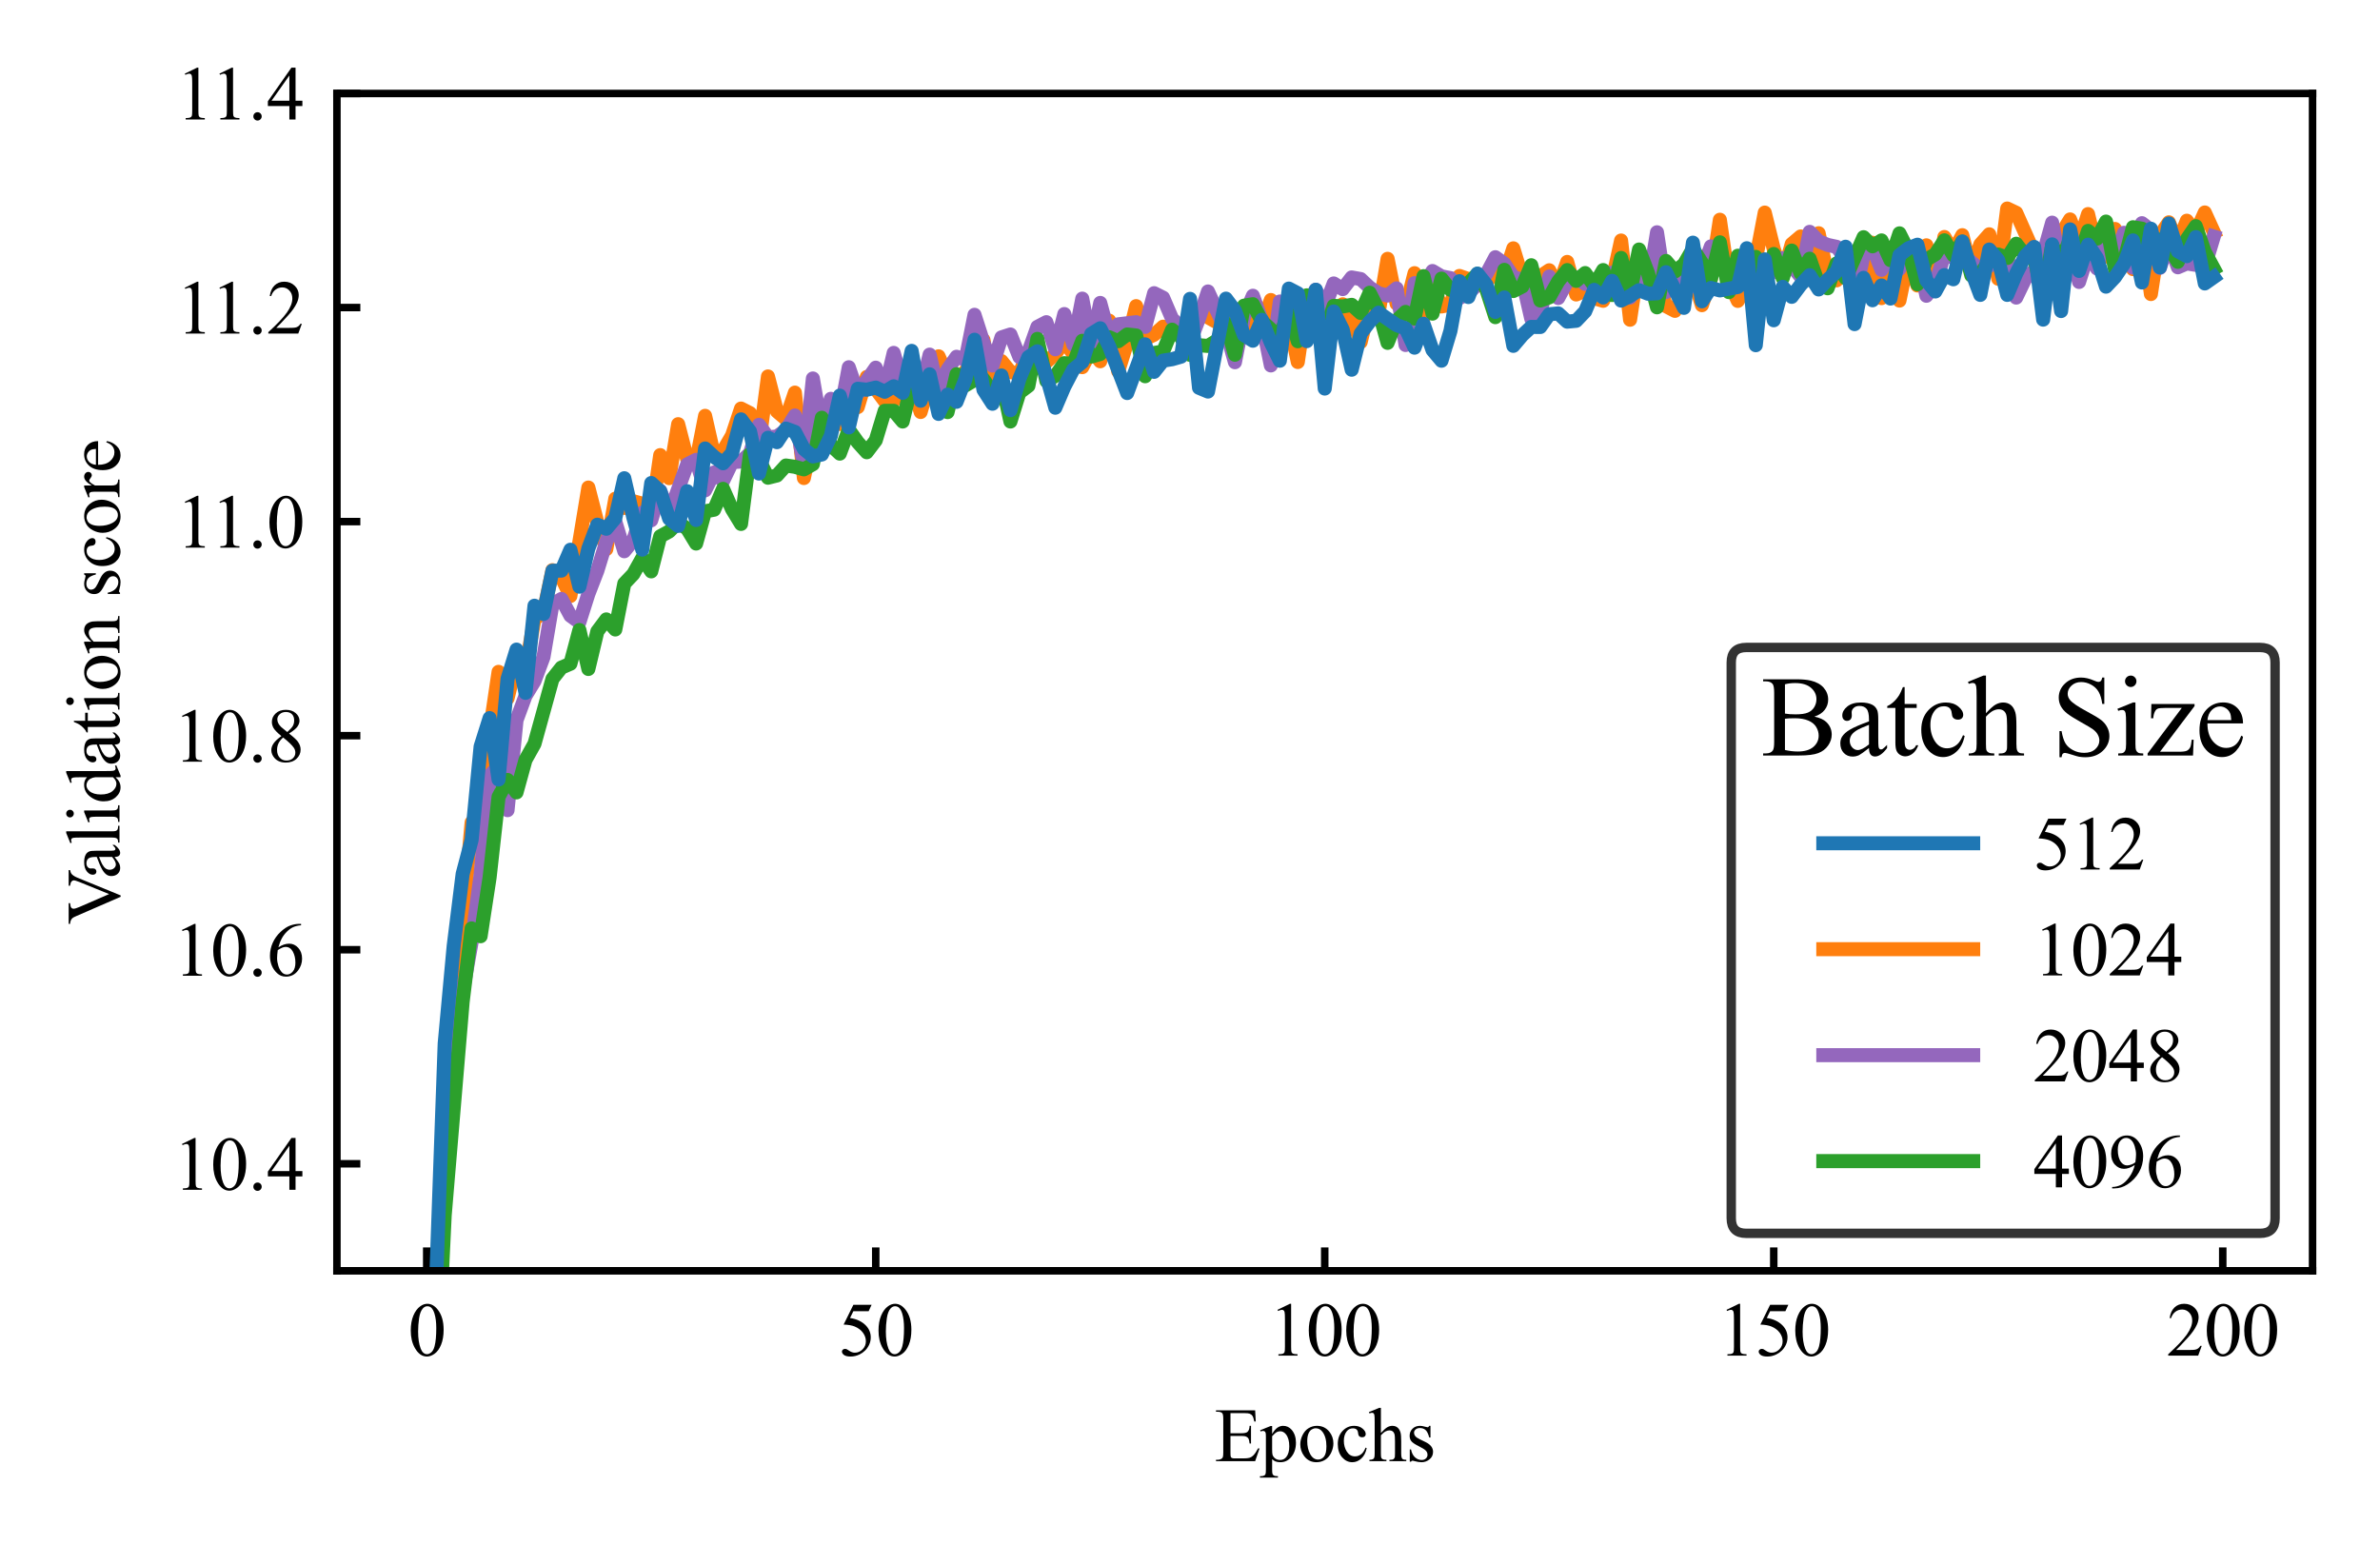 <?xml version="1.0" encoding="utf-8" standalone="no"?>
<!DOCTYPE svg PUBLIC "-//W3C//DTD SVG 1.1//EN"
  "http://www.w3.org/Graphics/SVG/1.1/DTD/svg11.dtd">
<svg height="164.897pt" version="1.1" viewBox="0 0 254.06 164.897" width="254.06pt" xmlns="http://www.w3.org/2000/svg" xmlns:xlink="http://www.w3.org/1999/xlink">
 <defs>
  <style type="text/css">*{stroke-linecap:butt;stroke-linejoin:round;}</style>
 </defs>
 <g id="figure_1">
  <g id="patch_1">
   <path d="M 0 164.897 
L 254.06 164.897 
L 254.06 0 
L 0 0 
z
" style="fill:#ffffff;"/>
  </g>
  <g id="axes_1">
   <g id="patch_2">
    <path d="M 35.966 135.665 
L 246.86 135.665 
L 246.86 9.977 
L 35.966 9.977 
z
" style="fill:#ffffff;"/>
   </g>
   <g id="matplotlib.axis_1">
    <g id="xtick_1">
     <g id="line2d_1">
      <defs>
       <path d="M 0 0 
L 0 -2.5 
" id="m480928a769" style="stroke:#000000;stroke-width:0.8;"/>
      </defs>
      <g>
       <use style="stroke:#000000;stroke-width:0.8;" x="45.552" xlink:href="#m480928a769" y="135.665"/>
      </g>
     </g>
     <g id="text_1">
      <!-- 0 -->
      <g transform="translate(43.552 144.72)scale(0.08 -0.08)">
       <defs>
        <path d="M 231 2094 
Q 231 2819 450 3342 
Q 669 3866 1031 4122 
Q 1313 4325 1613 4325 
Q 2100 4325 2488 3828 
Q 2972 3213 2972 2159 
Q 2972 1422 2759 906 
Q 2547 391 2217 158 
Q 1888 -75 1581 -75 
Q 975 -75 572 641 
Q 231 1244 231 2094 
z
M 844 2016 
Q 844 1141 1059 588 
Q 1238 122 1591 122 
Q 1759 122 1940 273 
Q 2122 425 2216 781 
Q 2359 1319 2359 2297 
Q 2359 3022 2209 3506 
Q 2097 3866 1919 4016 
Q 1791 4119 1609 4119 
Q 1397 4119 1231 3928 
Q 1006 3669 925 3112 
Q 844 2556 844 2016 
z
" id="TimesNewRomanPSMT-30" transform="scale(0.016)"/>
       </defs>
       <use xlink:href="#TimesNewRomanPSMT-30"/>
      </g>
     </g>
    </g>
    <g id="xtick_2">
     <g id="line2d_2">
      <g>
       <use style="stroke:#000000;stroke-width:0.8;" x="93.483" xlink:href="#m480928a769" y="135.665"/>
      </g>
     </g>
     <g id="text_2">
      <!-- 50 -->
      <g transform="translate(89.483 144.72)scale(0.08 -0.08)">
       <defs>
        <path d="M 2778 4238 
L 2534 3706 
L 1259 3706 
L 981 3138 
Q 1809 3016 2294 2522 
Q 2709 2097 2709 1522 
Q 2709 1188 2573 903 
Q 2438 619 2231 419 
Q 2025 219 1772 97 
Q 1413 -75 1034 -75 
Q 653 -75 479 54 
Q 306 184 306 341 
Q 306 428 378 495 
Q 450 563 559 563 
Q 641 563 702 538 
Q 763 513 909 409 
Q 1144 247 1384 247 
Q 1750 247 2026 523 
Q 2303 800 2303 1197 
Q 2303 1581 2056 1914 
Q 1809 2247 1375 2428 
Q 1034 2569 447 2591 
L 1259 4238 
L 2778 4238 
z
" id="TimesNewRomanPSMT-35" transform="scale(0.016)"/>
       </defs>
       <use xlink:href="#TimesNewRomanPSMT-35"/>
       <use x="50" xlink:href="#TimesNewRomanPSMT-30"/>
      </g>
     </g>
    </g>
    <g id="xtick_3">
     <g id="line2d_3">
      <g>
       <use style="stroke:#000000;stroke-width:0.8;" x="141.413" xlink:href="#m480928a769" y="135.665"/>
      </g>
     </g>
     <g id="text_3">
      <!-- 100 -->
      <g transform="translate(135.413 144.72)scale(0.08 -0.08)">
       <defs>
        <path d="M 750 3822 
L 1781 4325 
L 1884 4325 
L 1884 747 
Q 1884 391 1914 303 
Q 1944 216 2037 169 
Q 2131 122 2419 116 
L 2419 0 
L 825 0 
L 825 116 
Q 1125 122 1212 167 
Q 1300 213 1334 289 
Q 1369 366 1369 747 
L 1369 3034 
Q 1369 3497 1338 3628 
Q 1316 3728 1258 3775 
Q 1200 3822 1119 3822 
Q 1003 3822 797 3725 
L 750 3822 
z
" id="TimesNewRomanPSMT-31" transform="scale(0.016)"/>
       </defs>
       <use xlink:href="#TimesNewRomanPSMT-31"/>
       <use x="50" xlink:href="#TimesNewRomanPSMT-30"/>
       <use x="100" xlink:href="#TimesNewRomanPSMT-30"/>
      </g>
     </g>
    </g>
    <g id="xtick_4">
     <g id="line2d_4">
      <g>
       <use style="stroke:#000000;stroke-width:0.8;" x="189.344" xlink:href="#m480928a769" y="135.665"/>
      </g>
     </g>
     <g id="text_4">
      <!-- 150 -->
      <g transform="translate(183.344 144.72)scale(0.08 -0.08)">
       <use xlink:href="#TimesNewRomanPSMT-31"/>
       <use x="50" xlink:href="#TimesNewRomanPSMT-35"/>
       <use x="100" xlink:href="#TimesNewRomanPSMT-30"/>
      </g>
     </g>
    </g>
    <g id="xtick_5">
     <g id="line2d_5">
      <g>
       <use style="stroke:#000000;stroke-width:0.8;" x="237.274" xlink:href="#m480928a769" y="135.665"/>
      </g>
     </g>
     <g id="text_5">
      <!-- 200 -->
      <g transform="translate(231.274 144.72)scale(0.08 -0.08)">
       <defs>
        <path d="M 2934 816 
L 2638 0 
L 138 0 
L 138 116 
Q 1241 1122 1691 1759 
Q 2141 2397 2141 2925 
Q 2141 3328 1894 3587 
Q 1647 3847 1303 3847 
Q 991 3847 742 3664 
Q 494 3481 375 3128 
L 259 3128 
Q 338 3706 661 4015 
Q 984 4325 1469 4325 
Q 1984 4325 2329 3994 
Q 2675 3663 2675 3213 
Q 2675 2891 2525 2569 
Q 2294 2063 1775 1497 
Q 997 647 803 472 
L 1909 472 
Q 2247 472 2383 497 
Q 2519 522 2628 598 
Q 2738 675 2819 816 
L 2934 816 
z
" id="TimesNewRomanPSMT-32" transform="scale(0.016)"/>
       </defs>
       <use xlink:href="#TimesNewRomanPSMT-32"/>
       <use x="50" xlink:href="#TimesNewRomanPSMT-30"/>
       <use x="100" xlink:href="#TimesNewRomanPSMT-30"/>
      </g>
     </g>
    </g>
    <g id="xtick_6"/>
    <g id="xtick_7"/>
    <g id="xtick_8"/>
    <g id="xtick_9"/>
    <g id="xtick_10"/>
    <g id="xtick_11"/>
    <g id="xtick_12"/>
    <g id="xtick_13"/>
    <g id="xtick_14"/>
    <g id="xtick_15"/>
    <g id="xtick_16"/>
    <g id="xtick_17"/>
    <g id="xtick_18"/>
    <g id="xtick_19"/>
    <g id="xtick_20"/>
    <g id="xtick_21"/>
    <g id="xtick_22"/>
    <g id="text_6">
     <!-- Epochs -->
     <g transform="translate(129.638 155.986)scale(0.08 -0.08)">
      <defs>
       <path d="M 1338 4006 
L 1338 2331 
L 2269 2331 
Q 2631 2331 2753 2441 
Q 2916 2584 2934 2947 
L 3050 2947 
L 3050 1472 
L 2934 1472 
Q 2891 1781 2847 1869 
Q 2791 1978 2662 2040 
Q 2534 2103 2269 2103 
L 1338 2103 
L 1338 706 
Q 1338 425 1363 364 
Q 1388 303 1450 267 
Q 1513 231 1688 231 
L 2406 231 
Q 2766 231 2928 281 
Q 3091 331 3241 478 
Q 3434 672 3638 1063 
L 3763 1063 
L 3397 0 
L 131 0 
L 131 116 
L 281 116 
Q 431 116 566 188 
Q 666 238 702 338 
Q 738 438 738 747 
L 738 3500 
Q 738 3903 656 3997 
Q 544 4122 281 4122 
L 131 4122 
L 131 4238 
L 3397 4238 
L 3444 3309 
L 3322 3309 
Q 3256 3644 3176 3769 
Q 3097 3894 2941 3959 
Q 2816 4006 2500 4006 
L 1338 4006 
z
" id="TimesNewRomanPSMT-45" transform="scale(0.016)"/>
       <path d="M -6 2578 
L 875 2934 
L 994 2934 
L 994 2266 
Q 1216 2644 1439 2795 
Q 1663 2947 1909 2947 
Q 2341 2947 2628 2609 
Q 2981 2197 2981 1534 
Q 2981 794 2556 309 
Q 2206 -88 1675 -88 
Q 1444 -88 1275 -22 
Q 1150 25 994 166 
L 994 -706 
Q 994 -1000 1030 -1079 
Q 1066 -1159 1155 -1206 
Q 1244 -1253 1478 -1253 
L 1478 -1369 
L -22 -1369 
L -22 -1253 
L 56 -1253 
Q 228 -1256 350 -1188 
Q 409 -1153 442 -1076 
Q 475 -1000 475 -688 
L 475 2019 
Q 475 2297 450 2372 
Q 425 2447 370 2484 
Q 316 2522 222 2522 
Q 147 2522 31 2478 
L -6 2578 
z
M 994 2081 
L 994 1013 
Q 994 666 1022 556 
Q 1066 375 1236 237 
Q 1406 100 1666 100 
Q 1978 100 2172 344 
Q 2425 663 2425 1241 
Q 2425 1897 2138 2250 
Q 1938 2494 1663 2494 
Q 1513 2494 1366 2419 
Q 1253 2363 994 2081 
z
" id="TimesNewRomanPSMT-70" transform="scale(0.016)"/>
       <path d="M 1600 2947 
Q 2250 2947 2644 2453 
Q 2978 2031 2978 1484 
Q 2978 1100 2793 706 
Q 2609 313 2286 112 
Q 1963 -88 1566 -88 
Q 919 -88 538 428 
Q 216 863 216 1403 
Q 216 1797 411 2186 
Q 606 2575 925 2761 
Q 1244 2947 1600 2947 
z
M 1503 2744 
Q 1338 2744 1170 2645 
Q 1003 2547 900 2300 
Q 797 2053 797 1666 
Q 797 1041 1045 587 
Q 1294 134 1700 134 
Q 2003 134 2200 384 
Q 2397 634 2397 1244 
Q 2397 2006 2069 2444 
Q 1847 2744 1503 2744 
z
" id="TimesNewRomanPSMT-6f" transform="scale(0.016)"/>
       <path d="M 2631 1088 
Q 2516 522 2178 217 
Q 1841 -88 1431 -88 
Q 944 -88 581 321 
Q 219 731 219 1428 
Q 219 2103 620 2525 
Q 1022 2947 1584 2947 
Q 2006 2947 2278 2723 
Q 2550 2500 2550 2259 
Q 2550 2141 2473 2067 
Q 2397 1994 2259 1994 
Q 2075 1994 1981 2113 
Q 1928 2178 1911 2362 
Q 1894 2547 1784 2644 
Q 1675 2738 1481 2738 
Q 1169 2738 978 2506 
Q 725 2200 725 1697 
Q 725 1184 976 792 
Q 1228 400 1656 400 
Q 1963 400 2206 609 
Q 2378 753 2541 1131 
L 2631 1088 
z
" id="TimesNewRomanPSMT-63" transform="scale(0.016)"/>
       <path d="M 1041 4444 
L 1041 2350 
Q 1388 2731 1591 2839 
Q 1794 2947 1997 2947 
Q 2241 2947 2416 2812 
Q 2591 2678 2675 2391 
Q 2734 2191 2734 1659 
L 2734 647 
Q 2734 375 2778 275 
Q 2809 200 2884 156 
Q 2959 113 3159 113 
L 3159 0 
L 1753 0 
L 1753 113 
L 1819 113 
Q 2019 113 2097 173 
Q 2175 234 2206 353 
Q 2216 403 2216 647 
L 2216 1659 
Q 2216 2128 2167 2275 
Q 2119 2422 2012 2495 
Q 1906 2569 1756 2569 
Q 1603 2569 1437 2487 
Q 1272 2406 1041 2159 
L 1041 647 
Q 1041 353 1073 281 
Q 1106 209 1195 161 
Q 1284 113 1503 113 
L 1503 0 
L 84 0 
L 84 113 
Q 275 113 384 172 
Q 447 203 484 290 
Q 522 378 522 647 
L 522 3238 
Q 522 3728 498 3840 
Q 475 3953 426 3993 
Q 378 4034 297 4034 
Q 231 4034 84 3984 
L 41 4094 
L 897 4444 
L 1041 4444 
z
" id="TimesNewRomanPSMT-68" transform="scale(0.016)"/>
       <path d="M 2050 2947 
L 2050 1972 
L 1947 1972 
Q 1828 2431 1642 2597 
Q 1456 2763 1169 2763 
Q 950 2763 815 2647 
Q 681 2531 681 2391 
Q 681 2216 781 2091 
Q 878 1963 1175 1819 
L 1631 1597 
Q 2266 1288 2266 781 
Q 2266 391 1970 151 
Q 1675 -88 1309 -88 
Q 1047 -88 709 6 
Q 606 38 541 38 
Q 469 38 428 -44 
L 325 -44 
L 325 978 
L 428 978 
Q 516 541 762 319 
Q 1009 97 1316 97 
Q 1531 97 1667 223 
Q 1803 350 1803 528 
Q 1803 744 1651 891 
Q 1500 1038 1047 1263 
Q 594 1488 453 1669 
Q 313 1847 313 2119 
Q 313 2472 555 2709 
Q 797 2947 1181 2947 
Q 1350 2947 1591 2875 
Q 1750 2828 1803 2828 
Q 1853 2828 1881 2850 
Q 1909 2872 1947 2947 
L 2050 2947 
z
" id="TimesNewRomanPSMT-73" transform="scale(0.016)"/>
      </defs>
      <use xlink:href="#TimesNewRomanPSMT-45"/>
      <use x="61.084" xlink:href="#TimesNewRomanPSMT-70"/>
      <use x="111.084" xlink:href="#TimesNewRomanPSMT-6f"/>
      <use x="161.084" xlink:href="#TimesNewRomanPSMT-63"/>
      <use x="205.469" xlink:href="#TimesNewRomanPSMT-68"/>
      <use x="255.469" xlink:href="#TimesNewRomanPSMT-73"/>
     </g>
    </g>
   </g>
   <g id="matplotlib.axis_2">
    <g id="ytick_1">
     <g id="line2d_6">
      <defs>
       <path d="M 0 0 
L 2.5 0 
" id="m7c7c789112" style="stroke:#000000;stroke-width:0.8;"/>
      </defs>
      <g>
       <use style="stroke:#000000;stroke-width:0.8;" x="35.966" xlink:href="#m7c7c789112" y="124.239"/>
      </g>
     </g>
     <g id="text_7">
      <!-- 10.4 -->
      <g transform="translate(18.466 127.016)scale(0.08 -0.08)">
       <defs>
        <path d="M 800 606 
Q 947 606 1047 504 
Q 1147 403 1147 259 
Q 1147 116 1045 14 
Q 944 -88 800 -88 
Q 656 -88 554 14 
Q 453 116 453 259 
Q 453 406 554 506 
Q 656 606 800 606 
z
" id="TimesNewRomanPSMT-2e" transform="scale(0.016)"/>
        <path d="M 2978 1563 
L 2978 1119 
L 2409 1119 
L 2409 0 
L 1894 0 
L 1894 1119 
L 100 1119 
L 100 1519 
L 2066 4325 
L 2409 4325 
L 2409 1563 
L 2978 1563 
z
M 1894 1563 
L 1894 3666 
L 406 1563 
L 1894 1563 
z
" id="TimesNewRomanPSMT-34" transform="scale(0.016)"/>
       </defs>
       <use xlink:href="#TimesNewRomanPSMT-31"/>
       <use x="50" xlink:href="#TimesNewRomanPSMT-30"/>
       <use x="100" xlink:href="#TimesNewRomanPSMT-2e"/>
       <use x="125" xlink:href="#TimesNewRomanPSMT-34"/>
      </g>
     </g>
    </g>
    <g id="ytick_2">
     <g id="line2d_7">
      <g>
       <use style="stroke:#000000;stroke-width:0.8;" x="35.966" xlink:href="#m7c7c789112" y="101.386"/>
      </g>
     </g>
     <g id="text_8">
      <!-- 10.6 -->
      <g transform="translate(18.466 104.164)scale(0.08 -0.08)">
       <defs>
        <path d="M 2869 4325 
L 2869 4209 
Q 2456 4169 2195 4045 
Q 1934 3922 1679 3669 
Q 1425 3416 1258 3105 
Q 1091 2794 978 2366 
Q 1428 2675 1881 2675 
Q 2316 2675 2634 2325 
Q 2953 1975 2953 1425 
Q 2953 894 2631 456 
Q 2244 -75 1606 -75 
Q 1172 -75 869 213 
Q 275 772 275 1663 
Q 275 2231 503 2743 
Q 731 3256 1154 3653 
Q 1578 4050 1965 4187 
Q 2353 4325 2688 4325 
L 2869 4325 
z
M 925 2138 
Q 869 1716 869 1456 
Q 869 1156 980 804 
Q 1091 453 1309 247 
Q 1469 100 1697 100 
Q 1969 100 2183 356 
Q 2397 613 2397 1088 
Q 2397 1622 2184 2012 
Q 1972 2403 1581 2403 
Q 1463 2403 1327 2353 
Q 1191 2303 925 2138 
z
" id="TimesNewRomanPSMT-36" transform="scale(0.016)"/>
       </defs>
       <use xlink:href="#TimesNewRomanPSMT-31"/>
       <use x="50" xlink:href="#TimesNewRomanPSMT-30"/>
       <use x="100" xlink:href="#TimesNewRomanPSMT-2e"/>
       <use x="125" xlink:href="#TimesNewRomanPSMT-36"/>
      </g>
     </g>
    </g>
    <g id="ytick_3">
     <g id="line2d_8">
      <g>
       <use style="stroke:#000000;stroke-width:0.8;" x="35.966" xlink:href="#m7c7c789112" y="78.534"/>
      </g>
     </g>
     <g id="text_9">
      <!-- 10.8 -->
      <g transform="translate(18.466 81.312)scale(0.08 -0.08)">
       <defs>
        <path d="M 1228 2134 
Q 725 2547 579 2797 
Q 434 3047 434 3316 
Q 434 3728 753 4026 
Q 1072 4325 1600 4325 
Q 2113 4325 2425 4047 
Q 2738 3769 2738 3413 
Q 2738 3175 2569 2928 
Q 2400 2681 1866 2347 
Q 2416 1922 2594 1678 
Q 2831 1359 2831 1006 
Q 2831 559 2490 242 
Q 2150 -75 1597 -75 
Q 994 -75 656 303 
Q 388 606 388 966 
Q 388 1247 577 1523 
Q 766 1800 1228 2134 
z
M 1719 2469 
Q 2094 2806 2194 3001 
Q 2294 3197 2294 3444 
Q 2294 3772 2109 3958 
Q 1925 4144 1606 4144 
Q 1288 4144 1088 3959 
Q 888 3775 888 3528 
Q 888 3366 970 3203 
Q 1053 3041 1206 2894 
L 1719 2469 
z
M 1375 2016 
Q 1116 1797 991 1539 
Q 866 1281 866 981 
Q 866 578 1086 336 
Q 1306 94 1647 94 
Q 1984 94 2187 284 
Q 2391 475 2391 747 
Q 2391 972 2272 1150 
Q 2050 1481 1375 2016 
z
" id="TimesNewRomanPSMT-38" transform="scale(0.016)"/>
       </defs>
       <use xlink:href="#TimesNewRomanPSMT-31"/>
       <use x="50" xlink:href="#TimesNewRomanPSMT-30"/>
       <use x="100" xlink:href="#TimesNewRomanPSMT-2e"/>
       <use x="125" xlink:href="#TimesNewRomanPSMT-38"/>
      </g>
     </g>
    </g>
    <g id="ytick_4">
     <g id="line2d_9">
      <g>
       <use style="stroke:#000000;stroke-width:0.8;" x="35.966" xlink:href="#m7c7c789112" y="55.682"/>
      </g>
     </g>
     <g id="text_10">
      <!-- 11.0 -->
      <g transform="translate(18.766 58.459)scale(0.08 -0.08)">
       <use xlink:href="#TimesNewRomanPSMT-31"/>
       <use x="46.25" xlink:href="#TimesNewRomanPSMT-31"/>
       <use x="96.25" xlink:href="#TimesNewRomanPSMT-2e"/>
       <use x="121.25" xlink:href="#TimesNewRomanPSMT-30"/>
      </g>
     </g>
    </g>
    <g id="ytick_5">
     <g id="line2d_10">
      <g>
       <use style="stroke:#000000;stroke-width:0.8;" x="35.966" xlink:href="#m7c7c789112" y="32.83"/>
      </g>
     </g>
     <g id="text_11">
      <!-- 11.2 -->
      <g transform="translate(18.766 35.607)scale(0.08 -0.08)">
       <use xlink:href="#TimesNewRomanPSMT-31"/>
       <use x="46.25" xlink:href="#TimesNewRomanPSMT-31"/>
       <use x="96.25" xlink:href="#TimesNewRomanPSMT-2e"/>
       <use x="121.25" xlink:href="#TimesNewRomanPSMT-32"/>
      </g>
     </g>
    </g>
    <g id="ytick_6">
     <g id="line2d_11">
      <g>
       <use style="stroke:#000000;stroke-width:0.8;" x="35.966" xlink:href="#m7c7c789112" y="9.977"/>
      </g>
     </g>
     <g id="text_12">
      <!-- 11.4 -->
      <g transform="translate(18.766 12.755)scale(0.08 -0.08)">
       <use xlink:href="#TimesNewRomanPSMT-31"/>
       <use x="46.25" xlink:href="#TimesNewRomanPSMT-31"/>
       <use x="96.25" xlink:href="#TimesNewRomanPSMT-2e"/>
       <use x="121.25" xlink:href="#TimesNewRomanPSMT-34"/>
      </g>
     </g>
    </g>
    <g id="ytick_7"/>
    <g id="ytick_8"/>
    <g id="ytick_9"/>
    <g id="ytick_10"/>
    <g id="ytick_11"/>
    <g id="ytick_12"/>
    <g id="ytick_13"/>
    <g id="ytick_14"/>
    <g id="ytick_15"/>
    <g id="ytick_16"/>
    <g id="ytick_17"/>
    <g id="ytick_18"/>
    <g id="ytick_19"/>
    <g id="ytick_20"/>
    <g id="ytick_21"/>
    <g id="ytick_22"/>
    <g id="text_13">
     <!-- Validation score -->
     <g transform="translate(12.755 98.701)rotate(-90)scale(0.08 -0.08)">
      <defs>
       <path d="M 4544 4238 
L 4544 4122 
Q 4319 4081 4203 3978 
Q 4038 3825 3909 3509 
L 2431 -97 
L 2316 -97 
L 728 3556 
Q 606 3838 556 3900 
Q 478 3997 364 4051 
Q 250 4106 56 4122 
L 56 4238 
L 1788 4238 
L 1788 4122 
Q 1494 4094 1406 4022 
Q 1319 3950 1319 3838 
Q 1319 3681 1463 3350 
L 2541 866 
L 3541 3319 
Q 3688 3681 3688 3822 
Q 3688 3913 3597 3995 
Q 3506 4078 3291 4113 
Q 3275 4116 3238 4122 
L 3238 4238 
L 4544 4238 
z
" id="TimesNewRomanPSMT-56" transform="scale(0.016)"/>
       <path d="M 1822 413 
Q 1381 72 1269 19 
Q 1100 -59 909 -59 
Q 613 -59 420 144 
Q 228 347 228 678 
Q 228 888 322 1041 
Q 450 1253 767 1440 
Q 1084 1628 1822 1897 
L 1822 2009 
Q 1822 2438 1686 2597 
Q 1550 2756 1291 2756 
Q 1094 2756 978 2650 
Q 859 2544 859 2406 
L 866 2225 
Q 866 2081 792 2003 
Q 719 1925 600 1925 
Q 484 1925 411 2006 
Q 338 2088 338 2228 
Q 338 2497 613 2722 
Q 888 2947 1384 2947 
Q 1766 2947 2009 2819 
Q 2194 2722 2281 2516 
Q 2338 2381 2338 1966 
L 2338 994 
Q 2338 584 2353 492 
Q 2369 400 2405 369 
Q 2441 338 2488 338 
Q 2538 338 2575 359 
Q 2641 400 2828 588 
L 2828 413 
Q 2478 -56 2159 -56 
Q 2006 -56 1915 50 
Q 1825 156 1822 413 
z
M 1822 616 
L 1822 1706 
Q 1350 1519 1213 1441 
Q 966 1303 859 1153 
Q 753 1003 753 825 
Q 753 600 887 451 
Q 1022 303 1197 303 
Q 1434 303 1822 616 
z
" id="TimesNewRomanPSMT-61" transform="scale(0.016)"/>
       <path d="M 1184 4444 
L 1184 647 
Q 1184 378 1223 290 
Q 1263 203 1344 158 
Q 1425 113 1647 113 
L 1647 0 
L 244 0 
L 244 113 
Q 441 113 512 153 
Q 584 194 625 287 
Q 666 381 666 647 
L 666 3247 
Q 666 3731 644 3842 
Q 622 3953 573 3993 
Q 525 4034 450 4034 
Q 369 4034 244 3984 
L 191 4094 
L 1044 4444 
L 1184 4444 
z
" id="TimesNewRomanPSMT-6c" transform="scale(0.016)"/>
       <path d="M 928 4444 
Q 1059 4444 1151 4351 
Q 1244 4259 1244 4128 
Q 1244 3997 1151 3903 
Q 1059 3809 928 3809 
Q 797 3809 703 3903 
Q 609 3997 609 4128 
Q 609 4259 701 4351 
Q 794 4444 928 4444 
z
M 1188 2947 
L 1188 647 
Q 1188 378 1227 289 
Q 1266 200 1342 156 
Q 1419 113 1622 113 
L 1622 0 
L 231 0 
L 231 113 
Q 441 113 512 153 
Q 584 194 626 287 
Q 669 381 669 647 
L 669 1750 
Q 669 2216 641 2353 
Q 619 2453 572 2492 
Q 525 2531 444 2531 
Q 356 2531 231 2484 
L 188 2597 
L 1050 2947 
L 1188 2947 
z
" id="TimesNewRomanPSMT-69" transform="scale(0.016)"/>
       <path d="M 2222 322 
Q 2013 103 1813 7 
Q 1613 -88 1381 -88 
Q 913 -88 563 304 
Q 213 697 213 1313 
Q 213 1928 600 2439 
Q 988 2950 1597 2950 
Q 1975 2950 2222 2709 
L 2222 3238 
Q 2222 3728 2198 3840 
Q 2175 3953 2125 3993 
Q 2075 4034 2000 4034 
Q 1919 4034 1784 3984 
L 1744 4094 
L 2597 4444 
L 2738 4444 
L 2738 1134 
Q 2738 631 2761 520 
Q 2784 409 2836 365 
Q 2888 322 2956 322 
Q 3041 322 3181 375 
L 3216 266 
L 2366 -88 
L 2222 -88 
L 2222 322 
z
M 2222 541 
L 2222 2016 
Q 2203 2228 2109 2403 
Q 2016 2578 1861 2667 
Q 1706 2756 1559 2756 
Q 1284 2756 1069 2509 
Q 784 2184 784 1559 
Q 784 928 1059 592 
Q 1334 256 1672 256 
Q 1956 256 2222 541 
z
" id="TimesNewRomanPSMT-64" transform="scale(0.016)"/>
       <path d="M 1031 3803 
L 1031 2863 
L 1700 2863 
L 1700 2644 
L 1031 2644 
L 1031 788 
Q 1031 509 1111 412 
Q 1191 316 1316 316 
Q 1419 316 1516 380 
Q 1613 444 1666 569 
L 1788 569 
Q 1678 263 1478 108 
Q 1278 -47 1066 -47 
Q 922 -47 784 33 
Q 647 113 581 261 
Q 516 409 516 719 
L 516 2644 
L 63 2644 
L 63 2747 
Q 234 2816 414 2980 
Q 594 3144 734 3369 
Q 806 3488 934 3803 
L 1031 3803 
z
" id="TimesNewRomanPSMT-74" transform="scale(0.016)"/>
       <path d="M 1034 2341 
Q 1538 2947 1994 2947 
Q 2228 2947 2397 2830 
Q 2566 2713 2666 2444 
Q 2734 2256 2734 1869 
L 2734 647 
Q 2734 375 2778 278 
Q 2813 200 2889 156 
Q 2966 113 3172 113 
L 3172 0 
L 1756 0 
L 1756 113 
L 1816 113 
Q 2016 113 2095 173 
Q 2175 234 2206 353 
Q 2219 400 2219 647 
L 2219 1819 
Q 2219 2209 2117 2386 
Q 2016 2563 1775 2563 
Q 1403 2563 1034 2156 
L 1034 647 
Q 1034 356 1069 288 
Q 1113 197 1189 155 
Q 1266 113 1500 113 
L 1500 0 
L 84 0 
L 84 113 
L 147 113 
Q 366 113 442 223 
Q 519 334 519 647 
L 519 1709 
Q 519 2225 495 2337 
Q 472 2450 423 2490 
Q 375 2531 294 2531 
Q 206 2531 84 2484 
L 38 2597 
L 900 2947 
L 1034 2947 
L 1034 2341 
z
" id="TimesNewRomanPSMT-6e" transform="scale(0.016)"/>
       <path id="TimesNewRomanPSMT-20" transform="scale(0.016)"/>
       <path d="M 1038 2947 
L 1038 2303 
Q 1397 2947 1775 2947 
Q 1947 2947 2059 2842 
Q 2172 2738 2172 2600 
Q 2172 2478 2090 2393 
Q 2009 2309 1897 2309 
Q 1788 2309 1652 2417 
Q 1516 2525 1450 2525 
Q 1394 2525 1328 2463 
Q 1188 2334 1038 2041 
L 1038 669 
Q 1038 431 1097 309 
Q 1138 225 1241 169 
Q 1344 113 1538 113 
L 1538 0 
L 72 0 
L 72 113 
Q 291 113 397 181 
Q 475 231 506 341 
Q 522 394 522 644 
L 522 1753 
Q 522 2253 501 2348 
Q 481 2444 426 2487 
Q 372 2531 291 2531 
Q 194 2531 72 2484 
L 41 2597 
L 906 2947 
L 1038 2947 
z
" id="TimesNewRomanPSMT-72" transform="scale(0.016)"/>
       <path d="M 681 1784 
Q 678 1147 991 784 
Q 1303 422 1725 422 
Q 2006 422 2214 576 
Q 2422 731 2563 1106 
L 2659 1044 
Q 2594 616 2278 264 
Q 1963 -88 1488 -88 
Q 972 -88 605 314 
Q 238 716 238 1394 
Q 238 2128 614 2539 
Q 991 2950 1559 2950 
Q 2041 2950 2350 2633 
Q 2659 2316 2659 1784 
L 681 1784 
z
M 681 1966 
L 2006 1966 
Q 1991 2241 1941 2353 
Q 1863 2528 1708 2628 
Q 1553 2728 1384 2728 
Q 1125 2728 920 2526 
Q 716 2325 681 1966 
z
" id="TimesNewRomanPSMT-65" transform="scale(0.016)"/>
      </defs>
      <use xlink:href="#TimesNewRomanPSMT-56"/>
      <use x="61.092" xlink:href="#TimesNewRomanPSMT-61"/>
      <use x="105.477" xlink:href="#TimesNewRomanPSMT-6c"/>
      <use x="133.26" xlink:href="#TimesNewRomanPSMT-69"/>
      <use x="161.043" xlink:href="#TimesNewRomanPSMT-64"/>
      <use x="211.043" xlink:href="#TimesNewRomanPSMT-61"/>
      <use x="255.428" xlink:href="#TimesNewRomanPSMT-74"/>
      <use x="283.211" xlink:href="#TimesNewRomanPSMT-69"/>
      <use x="310.994" xlink:href="#TimesNewRomanPSMT-6f"/>
      <use x="360.994" xlink:href="#TimesNewRomanPSMT-6e"/>
      <use x="410.994" xlink:href="#TimesNewRomanPSMT-20"/>
      <use x="435.994" xlink:href="#TimesNewRomanPSMT-73"/>
      <use x="474.91" xlink:href="#TimesNewRomanPSMT-63"/>
      <use x="519.295" xlink:href="#TimesNewRomanPSMT-6f"/>
      <use x="569.295" xlink:href="#TimesNewRomanPSMT-72"/>
      <use x="602.596" xlink:href="#TimesNewRomanPSMT-65"/>
     </g>
    </g>
   </g>
   <g id="line2d_12">
    <path clip-path="url(#pef47172cb7)" d="M 46.316 165.897 
L 46.511 141.606 
L 47.47 118.046 
L 48.428 112.435 
L 49.387 98.427 
L 50.345 87.801 
L 51.304 87.321 
L 52.263 78.214 
L 53.221 71.724 
L 54.18 74.546 
L 55.138 70.627 
L 56.097 71.404 
L 57.056 66.08 
L 58.014 65.406 
L 58.973 60.869 
L 59.931 61.624 
L 60.89 63.623 
L 62.807 52.048 
L 63.766 55.785 
L 64.724 58.618 
L 65.683 53.237 
L 66.642 54.219 
L 67.6 53.511 
L 68.559 53.774 
L 69.518 55.225 
L 70.476 48.586 
L 71.435 51.043 
L 72.393 45.284 
L 73.352 48.998 
L 74.311 49.283 
L 75.269 44.393 
L 76.228 48.621 
L 77.186 48.129 
L 78.145 46.495 
L 79.104 43.616 
L 80.062 44.107 
L 81.021 47.455 
L 81.979 40.188 
L 82.938 43.913 
L 83.897 44.724 
L 84.855 41.914 
L 85.814 51.032 
L 86.772 46.507 
L 87.731 48.175 
L 88.69 43.376 
L 89.648 45.261 
L 90.607 42.393 
L 91.566 43.456 
L 92.524 40.245 
L 94.441 42.816 
L 95.4 42.805 
L 96.359 40.325 
L 97.317 40.942 
L 98.276 43.982 
L 99.234 40.759 
L 100.193 38.04 
L 101.152 40.2 
L 102.11 41.502 
L 103.069 39.594 
L 104.027 39.8 
L 104.986 36.303 
L 105.945 42.028 
L 106.903 38.543 
L 107.862 39.72 
L 108.82 39.903 
L 109.779 37.503 
L 110.738 38.291 
L 111.696 38.646 
L 112.655 37.789 
L 113.613 36.395 
L 115.531 39.194 
L 116.489 37.354 
L 117.448 38.566 
L 118.407 34.235 
L 119.365 39.628 
L 120.324 36.555 
L 121.282 32.681 
L 122.241 36.178 
L 123.2 35.732 
L 124.158 34.875 
L 126.075 35.481 
L 127.993 33.333 
L 129.91 34.406 
L 130.868 33.515 
L 131.827 33.31 
L 132.786 35.743 
L 133.744 31.733 
L 134.703 34.566 
L 135.661 32.03 
L 136.62 32.887 
L 137.579 34.087 
L 138.537 38.646 
L 139.496 32.064 
L 140.455 32.007 
L 141.413 36.509 
L 142.372 35.412 
L 143.33 32.487 
L 144.289 33.847 
L 145.248 36.52 
L 146.206 32.647 
L 147.165 33.367 
L 148.123 27.631 
L 149.082 32.407 
L 150.041 32.933 
L 150.999 29.162 
L 151.958 33.904 
L 152.916 30.556 
L 153.875 32.715 
L 154.834 32.533 
L 155.792 29.459 
L 157.709 30.133 
L 158.668 30.076 
L 159.627 29.093 
L 160.585 29.459 
L 161.544 26.511 
L 162.503 29.665 
L 163.461 30.933 
L 164.42 29.493 
L 165.378 28.853 
L 166.337 30.716 
L 167.296 27.962 
L 168.254 31.436 
L 169.213 31.024 
L 170.171 31.824 
L 171.13 32.11 
L 172.089 30.053 
L 173.047 25.677 
L 174.006 34.132 
L 174.964 27.757 
L 175.923 29.779 
L 176.882 29.436 
L 177.84 32.681 
L 178.799 33.184 
L 179.757 31.116 
L 180.716 29.516 
L 181.675 32.578 
L 182.633 29.733 
L 183.592 23.46 
L 184.55 30.042 
L 185.509 32.121 
L 186.468 30.384 
L 187.426 27.699 
L 188.385 22.695 
L 189.344 26.58 
L 190.302 29.436 
L 191.261 26.054 
L 192.219 25.243 
L 193.178 29.882 
L 194.137 24.9 
L 195.095 29.459 
L 196.054 29.927 
L 197.012 27.882 
L 197.971 28.556 
L 198.93 31.264 
L 199.888 25.917 
L 200.847 31.824 
L 201.805 28.751 
L 202.764 32.087 
L 203.723 27.437 
L 204.681 30.476 
L 205.64 26.191 
L 206.598 30.853 
L 207.557 25.3 
L 208.516 26.877 
L 209.474 25.106 
L 210.433 28.922 
L 211.392 26.1 
L 212.35 25.014 
L 213.309 29.756 
L 214.267 22.261 
L 215.226 22.718 
L 217.143 27.037 
L 218.102 27.974 
L 219.06 24.431 
L 220.019 24.98 
L 220.978 23.426 
L 221.936 25.905 
L 222.895 22.855 
L 223.853 26.865 
L 224.812 27.391 
L 225.771 24.443 
L 226.729 26.454 
L 227.688 28.728 
L 228.646 24.351 
L 229.605 31.39 
L 230.564 25.14 
L 231.522 23.735 
L 232.481 26.008 
L 233.439 23.563 
L 234.398 24.82 
L 235.357 22.683 
L 236.315 24.786 
L 236.315 24.786 
" style="fill:none;stroke:#ff7f0e;stroke-linecap:square;stroke-width:1.5;"/>
   </g>
   <g id="line2d_13">
    <path clip-path="url(#pef47172cb7)" d="M 46.364 165.897 
L 46.511 151.707 
L 47.47 126.181 
L 48.428 105.454 
L 49.387 105.945 
L 50.345 100.564 
L 51.304 93.422 
L 52.263 82.785 
L 53.221 81.825 
L 54.18 86.487 
L 55.138 76.877 
L 56.097 74.284 
L 57.056 72.707 
L 58.014 70.147 
L 58.973 64.503 
L 59.931 63.943 
L 60.89 65.725 
L 61.849 66.422 
L 62.807 63.406 
L 63.766 60.927 
L 64.724 57.819 
L 65.683 55.682 
L 66.642 58.847 
L 67.6 57.67 
L 68.559 54.734 
L 69.518 55.545 
L 70.476 52.38 
L 71.435 54.848 
L 73.352 49.58 
L 74.311 49.089 
L 75.269 52.346 
L 76.228 50.437 
L 77.186 51.34 
L 78.145 49.34 
L 79.104 49.272 
L 80.062 48.381 
L 81.021 45.353 
L 81.979 46.69 
L 82.938 46.598 
L 83.897 45.901 
L 84.855 44.359 
L 85.814 49.672 
L 86.772 40.405 
L 87.731 45.947 
L 88.69 42.576 
L 89.648 44.29 
L 90.607 39.205 
L 91.566 42.005 
L 93.483 39.251 
L 94.441 41.742 
L 95.4 37.674 
L 96.359 41.034 
L 97.317 40.839 
L 98.276 41.834 
L 99.234 37.857 
L 100.193 41.925 
L 101.152 39.445 
L 102.11 38.086 
L 103.069 38.406 
L 104.027 33.607 
L 104.986 36.589 
L 105.945 39.023 
L 106.903 36.018 
L 107.862 35.709 
L 108.82 38.109 
L 109.779 37.594 
L 110.738 34.898 
L 111.696 34.395 
L 112.655 37.286 
L 113.613 33.527 
L 114.572 36.795 
L 115.531 31.881 
L 116.489 37.034 
L 117.448 32.338 
L 118.407 35.892 
L 119.365 34.624 
L 121.282 34.395 
L 122.241 34.898 
L 123.2 31.299 
L 124.158 31.779 
L 125.117 34.018 
L 126.075 34.932 
L 127.034 36.509 
L 127.993 33.995 
L 128.951 31.116 
L 130.868 35.286 
L 131.827 38.668 
L 132.786 33.812 
L 133.744 31.573 
L 134.703 34.269 
L 135.661 39.011 
L 136.62 32.19 
L 137.579 33.572 
L 138.537 32.91 
L 139.496 32.51 
L 140.455 30.933 
L 141.413 32.784 
L 142.372 30.259 
L 143.33 30.864 
L 144.289 29.619 
L 145.248 29.79 
L 146.206 30.693 
L 147.165 31.322 
L 148.123 31.55 
L 149.082 30.784 
L 150.041 36.829 
L 150.999 30.225 
L 151.958 30.476 
L 152.916 28.933 
L 153.875 29.505 
L 154.834 29.688 
L 155.792 31.813 
L 156.751 31.287 
L 157.709 30.384 
L 158.668 29.265 
L 159.627 27.459 
L 160.585 28.145 
L 161.544 29.585 
L 162.503 29.87 
L 163.461 34.029 
L 164.42 33.378 
L 165.378 29.516 
L 166.337 31.813 
L 167.296 30.053 
L 168.254 29.63 
L 169.213 30.305 
L 170.171 30.099 
L 171.13 30.213 
L 172.089 29.116 
L 173.047 30.636 
L 174.006 31.756 
L 174.964 29.665 
L 175.923 30.716 
L 176.882 24.797 
L 177.84 31.173 
L 178.799 29.699 
L 179.757 29.962 
L 180.716 30.567 
L 181.675 28.911 
L 182.633 26.305 
L 183.592 27.071 
L 184.55 29.265 
L 185.509 28.259 
L 186.468 28.202 
L 187.426 30.487 
L 188.385 29.196 
L 189.344 29.059 
L 190.302 27.562 
L 191.261 28.385 
L 192.219 29.528 
L 193.178 24.751 
L 194.137 25.757 
L 195.095 26.145 
L 196.054 26.351 
L 197.012 27.619 
L 197.971 31.721 
L 198.93 27.242 
L 199.888 26.374 
L 200.847 28.808 
L 201.805 27.288 
L 202.764 28.705 
L 203.723 26.797 
L 204.681 27.014 
L 205.64 31.573 
L 206.598 30.384 
L 207.557 27.117 
L 208.516 27.539 
L 209.474 27.197 
L 211.392 28.773 
L 212.35 28.373 
L 213.309 27.379 
L 214.267 27.3 
L 215.226 31.767 
L 216.185 29.779 
L 217.143 28.865 
L 218.102 27.185 
L 219.06 23.769 
L 220.019 28.705 
L 220.978 26.522 
L 221.936 30.099 
L 222.895 27.082 
L 223.853 28.659 
L 224.812 23.849 
L 225.771 27.996 
L 226.729 24.854 
L 227.688 28.568 
L 228.646 23.826 
L 229.605 24.569 
L 230.564 28.591 
L 231.522 25.78 
L 232.481 28.533 
L 233.439 28.122 
L 235.357 28.431 
L 236.315 25.254 
L 236.315 25.254 
" style="fill:none;stroke:#9467bd;stroke-linecap:square;stroke-width:1.5;"/>
   </g>
   <g id="line2d_14">
    <path clip-path="url(#pef47172cb7)" d="M 46.342 165.897 
L 46.511 149.833 
L 47.47 129.746 
L 49.387 106.951 
L 50.345 99.113 
L 51.304 99.947 
L 52.263 93.685 
L 53.221 85.07 
L 54.18 83.265 
L 55.138 84.59 
L 56.097 81.116 
L 57.056 79.402 
L 58.973 72.478 
L 59.931 71.267 
L 60.89 70.856 
L 61.849 67.257 
L 62.807 71.416 
L 63.766 67.405 
L 64.724 66.125 
L 65.683 67.199 
L 66.642 62.298 
L 67.6 61.292 
L 68.559 59.578 
L 69.518 60.995 
L 70.476 57.259 
L 71.435 56.733 
L 72.393 55.762 
L 73.352 56.447 
L 74.311 58.024 
L 75.269 54.585 
L 76.228 54.414 
L 77.186 52.186 
L 78.145 54.357 
L 79.104 55.933 
L 80.062 48.472 
L 81.021 49.055 
L 81.979 50.997 
L 82.938 50.757 
L 83.897 49.695 
L 84.855 49.832 
L 85.814 50.106 
L 86.772 49.557 
L 87.731 44.599 
L 88.69 47.524 
L 89.648 48.426 
L 90.607 45.867 
L 91.566 47.215 
L 92.524 48.278 
L 93.483 47.01 
L 94.441 43.856 
L 95.4 43.856 
L 96.359 44.998 
L 97.317 41.045 
L 98.276 40.645 
L 99.234 41.216 
L 100.193 43.227 
L 101.152 43.993 
L 102.11 39.948 
L 103.069 41.136 
L 104.027 40.565 
L 104.986 40.485 
L 105.945 41.902 
L 106.903 40.622 
L 107.862 44.998 
L 108.82 41.914 
L 109.779 41.194 
L 110.738 36.178 
L 111.696 40.668 
L 112.655 40.131 
L 113.613 38.771 
L 114.572 38.863 
L 115.531 36.383 
L 116.489 38.063 
L 117.448 37.789 
L 118.407 36.006 
L 119.365 36.429 
L 120.324 35.709 
L 121.282 35.812 
L 122.241 40.165 
L 123.2 37.686 
L 124.158 37.526 
L 125.117 35.195 
L 126.075 36.006 
L 127.034 37.88 
L 127.993 36.852 
L 128.951 36.932 
L 129.91 36.349 
L 130.868 34.521 
L 131.827 37.869 
L 132.786 32.635 
L 133.744 32.475 
L 134.703 34.292 
L 136.62 36.018 
L 137.579 33.115 
L 138.537 36.429 
L 139.496 31.527 
L 140.455 33.173 
L 141.413 35.538 
L 142.372 32.647 
L 143.33 32.715 
L 144.289 32.544 
L 145.248 33.412 
L 146.206 31.253 
L 147.165 33.15 
L 148.123 36.6 
L 149.082 34.212 
L 150.041 33.298 
L 150.999 34.007 
L 151.958 29.482 
L 152.916 33.481 
L 153.875 29.745 
L 154.834 30.933 
L 155.792 31.219 
L 157.709 29.242 
L 158.668 30.91 
L 159.627 33.858 
L 160.585 28.808 
L 161.544 31.07 
L 162.503 30.579 
L 163.461 28.316 
L 164.42 32.076 
L 165.378 31.744 
L 166.337 30.042 
L 167.296 28.831 
L 168.254 29.985 
L 169.213 29.151 
L 170.171 30.487 
L 171.13 28.831 
L 172.089 31.493 
L 173.047 27.539 
L 174.006 31.173 
L 174.964 26.637 
L 175.923 29.162 
L 176.882 32.807 
L 177.84 27.859 
L 178.799 28.979 
L 179.757 28.214 
L 180.716 26.568 
L 181.675 28.065 
L 182.633 29.79 
L 183.592 25.871 
L 184.55 31.184 
L 185.509 27.3 
L 186.468 29.059 
L 187.426 27.425 
L 188.385 29.996 
L 189.344 27.117 
L 190.302 29.688 
L 191.261 26.751 
L 192.219 29.185 
L 193.178 27.619 
L 194.137 30.35 
L 195.095 30.773 
L 196.054 28.122 
L 197.012 29.699 
L 198.93 25.323 
L 199.888 26.294 
L 200.847 25.666 
L 201.805 27.768 
L 202.764 24.911 
L 203.723 26.82 
L 204.681 30.35 
L 205.64 27.722 
L 206.598 27.14 
L 207.557 25.654 
L 208.516 27.254 
L 209.474 25.803 
L 210.433 29.402 
L 211.392 29.288 
L 212.35 27.848 
L 213.309 27.174 
L 214.267 27.539 
L 215.226 26.02 
L 216.185 27.265 
L 217.143 27.505 
L 218.102 31.641 
L 219.06 26.191 
L 220.019 27.939 
L 220.978 25.517 
L 221.936 27.631 
L 222.895 24.649 
L 223.853 25.471 
L 224.812 23.655 
L 225.771 28.773 
L 226.729 27.928 
L 227.688 24.26 
L 228.646 24.409 
L 229.605 26.968 
L 230.564 25.574 
L 231.522 26.385 
L 232.481 27.951 
L 233.439 25.54 
L 234.398 24.146 
L 235.357 26.9 
L 236.315 28.671 
L 236.315 28.671 
" style="fill:none;stroke:#2ca02c;stroke-linecap:square;stroke-width:1.5;"/>
   </g>
   <g id="line2d_15">
    <path clip-path="url(#pef47172cb7)" d="M 46.307 165.897 
L 46.511 138.064 
L 47.47 111.396 
L 48.428 101.009 
L 49.387 93.297 
L 50.345 89.663 
L 51.304 79.7 
L 52.263 76.66 
L 53.221 83.219 
L 54.18 72.467 
L 55.138 69.348 
L 56.097 73.964 
L 57.056 64.663 
L 58.014 65.543 
L 58.973 60.927 
L 59.931 60.915 
L 60.89 58.687 
L 61.849 62.629 
L 62.807 58.55 
L 63.766 56.013 
L 64.724 56.447 
L 65.683 55.305 
L 66.642 51.054 
L 67.6 55.213 
L 68.559 58.676 
L 69.518 51.568 
L 70.476 52.448 
L 71.435 55.373 
L 72.393 56.139 
L 73.352 52.437 
L 74.311 55.511 
L 75.269 47.878 
L 76.228 48.769 
L 77.186 49.455 
L 78.145 48.369 
L 79.104 44.77 
L 80.062 46.05 
L 81.021 50.552 
L 81.979 46.735 
L 82.938 47.204 
L 83.897 45.753 
L 84.855 46.107 
L 85.814 47.935 
L 86.772 48.723 
L 87.731 48.518 
L 88.69 46.53 
L 89.648 42.233 
L 90.607 45.627 
L 91.566 41.502 
L 92.524 41.605 
L 93.483 41.376 
L 94.441 41.822 
L 95.4 41.239 
L 96.359 41.936 
L 97.317 37.457 
L 98.276 42.782 
L 99.234 39.96 
L 100.193 44.187 
L 101.152 42.131 
L 102.11 42.896 
L 103.069 40.462 
L 104.027 36.269 
L 104.986 41.616 
L 105.945 43.102 
L 106.903 40.085 
L 107.862 43.787 
L 108.82 40.44 
L 109.779 38.12 
L 110.738 37.503 
L 111.696 40.097 
L 112.655 43.525 
L 113.613 41.285 
L 114.572 39.445 
L 115.531 38.657 
L 116.489 35.641 
L 117.448 35.046 
L 118.407 36.989 
L 120.324 41.959 
L 122.241 36.76 
L 123.2 39.697 
L 124.158 38.497 
L 125.117 38.349 
L 126.075 38.074 
L 127.034 31.904 
L 127.993 41.399 
L 128.951 41.799 
L 130.868 31.881 
L 131.827 33.161 
L 132.786 35.766 
L 133.744 36.372 
L 134.703 34.144 
L 135.661 36.577 
L 136.62 38.508 
L 137.579 30.807 
L 138.537 31.31 
L 139.496 36.418 
L 140.455 30.933 
L 141.413 41.479 
L 142.372 33.253 
L 143.33 35.183 
L 144.289 39.468 
L 145.248 35.606 
L 146.206 34.349 
L 147.165 33.378 
L 149.082 34.704 
L 150.041 35.058 
L 150.999 37.114 
L 151.958 34.566 
L 152.916 37.366 
L 153.875 38.508 
L 154.834 35.321 
L 155.792 30.019 
L 156.751 31.71 
L 157.709 29.208 
L 158.668 30.407 
L 159.627 33.298 
L 160.585 31.756 
L 161.544 36.92 
L 162.503 35.789 
L 163.461 34.898 
L 164.42 34.909 
L 165.378 33.55 
L 166.337 33.458 
L 167.296 34.338 
L 168.254 34.247 
L 169.213 33.241 
L 170.171 30.944 
L 171.13 31.756 
L 172.089 29.985 
L 173.047 32.087 
L 174.006 31.596 
L 174.964 30.979 
L 175.923 31.356 
L 176.882 31.31 
L 177.84 29.059 
L 179.757 32.864 
L 180.716 25.905 
L 181.675 32.167 
L 182.633 30.739 
L 183.592 31.002 
L 185.509 30.636 
L 186.468 26.5 
L 187.426 36.852 
L 188.385 27.688 
L 189.344 34.189 
L 190.302 30.624 
L 191.261 31.687 
L 192.219 30.407 
L 193.178 29.379 
L 194.137 30.899 
L 195.095 29.859 
L 196.054 29.002 
L 197.012 26.34 
L 197.971 34.601 
L 198.93 29.665 
L 199.888 32.053 
L 200.847 30.476 
L 201.805 31.87 
L 202.764 27.242 
L 203.723 26.5 
L 204.681 26.123 
L 205.64 29.95 
L 206.598 31.116 
L 207.557 29.368 
L 208.516 29.813 
L 209.474 25.78 
L 210.433 28.911 
L 211.392 31.481 
L 212.35 26.637 
L 213.309 27.779 
L 214.267 31.481 
L 215.226 29.208 
L 216.185 27.334 
L 217.143 26.362 
L 218.102 34.121 
L 219.06 26.088 
L 220.019 33.207 
L 220.978 24.489 
L 221.936 28.922 
L 222.895 26.123 
L 223.853 27.562 
L 224.812 30.602 
L 225.771 29.585 
L 226.729 28.168 
L 227.688 25.666 
L 228.646 30.156 
L 229.605 24.42 
L 230.564 28.545 
L 231.522 23.86 
L 232.481 26.82 
L 233.439 27.345 
L 234.398 25.311 
L 235.357 30.259 
L 236.315 29.585 
L 236.315 29.585 
" style="fill:none;stroke:#1f77b4;stroke-linecap:square;stroke-width:1.5;"/>
   </g>
   <g id="patch_3">
    <path d="M 35.966 135.665 
L 35.966 9.977 
" style="fill:none;stroke:#000000;stroke-linecap:square;stroke-linejoin:miter;stroke-width:0.8;"/>
   </g>
   <g id="patch_4">
    <path d="M 246.86 135.665 
L 246.86 9.977 
" style="fill:none;stroke:#000000;stroke-linecap:square;stroke-linejoin:miter;stroke-width:0.8;"/>
   </g>
   <g id="patch_5">
    <path d="M 35.966 135.665 
L 246.86 135.665 
" style="fill:none;stroke:#000000;stroke-linecap:square;stroke-linejoin:miter;stroke-width:0.8;"/>
   </g>
   <g id="patch_6">
    <path d="M 35.966 9.977 
L 246.86 9.977 
" style="fill:none;stroke:#000000;stroke-linecap:square;stroke-linejoin:miter;stroke-width:0.8;"/>
   </g>
   <g id="legend_1">
    <g id="patch_7">
     <path d="M 186.408 131.665 
L 241.26 131.665 
Q 242.86 131.665 242.86 130.065 
L 242.86 70.72 
Q 242.86 69.12 241.26 69.12 
L 186.408 69.12 
Q 184.808 69.12 184.808 70.72 
L 184.808 130.065 
Q 184.808 131.665 186.408 131.665 
z
" style="fill:#ffffff;opacity:0.8;stroke:#000000;stroke-linejoin:miter;"/>
    </g>
    <g id="text_14">
     <!-- Batch Size -->
     <g transform="translate(188.008 80.653)scale(0.12 -0.12)">
      <defs>
       <path d="M 2956 2163 
Q 3397 2069 3616 1863 
Q 3919 1575 3919 1159 
Q 3919 844 3719 555 
Q 3519 266 3170 133 
Q 2822 0 2106 0 
L 106 0 
L 106 116 
L 266 116 
Q 531 116 647 284 
Q 719 394 719 750 
L 719 3488 
Q 719 3881 628 3984 
Q 506 4122 266 4122 
L 106 4122 
L 106 4238 
L 1938 4238 
Q 2450 4238 2759 4163 
Q 3228 4050 3475 3764 
Q 3722 3478 3722 3106 
Q 3722 2788 3528 2536 
Q 3334 2284 2956 2163 
z
M 1319 2331 
Q 1434 2309 1582 2298 
Q 1731 2288 1909 2288 
Q 2366 2288 2595 2386 
Q 2825 2484 2947 2687 
Q 3069 2891 3069 3131 
Q 3069 3503 2766 3765 
Q 2463 4028 1881 4028 
Q 1569 4028 1319 3959 
L 1319 2331 
z
M 1319 306 
Q 1681 222 2034 222 
Q 2600 222 2897 476 
Q 3194 731 3194 1106 
Q 3194 1353 3059 1581 
Q 2925 1809 2622 1940 
Q 2319 2072 1872 2072 
Q 1678 2072 1540 2065 
Q 1403 2059 1319 2044 
L 1319 306 
z
" id="TimesNewRomanPSMT-42" transform="scale(0.016)"/>
       <path d="M 2934 4334 
L 2934 2869 
L 2819 2869 
Q 2763 3291 2617 3541 
Q 2472 3791 2203 3937 
Q 1934 4084 1647 4084 
Q 1322 4084 1109 3886 
Q 897 3688 897 3434 
Q 897 3241 1031 3081 
Q 1225 2847 1953 2456 
Q 2547 2138 2764 1967 
Q 2981 1797 3098 1565 
Q 3216 1334 3216 1081 
Q 3216 600 2842 251 
Q 2469 -97 1881 -97 
Q 1697 -97 1534 -69 
Q 1438 -53 1133 45 
Q 828 144 747 144 
Q 669 144 623 97 
Q 578 50 556 -97 
L 441 -97 
L 441 1356 
L 556 1356 
Q 638 900 775 673 
Q 913 447 1195 297 
Q 1478 147 1816 147 
Q 2206 147 2432 353 
Q 2659 559 2659 841 
Q 2659 997 2573 1156 
Q 2488 1316 2306 1453 
Q 2184 1547 1640 1851 
Q 1097 2156 867 2337 
Q 638 2519 519 2737 
Q 400 2956 400 3219 
Q 400 3675 750 4004 
Q 1100 4334 1641 4334 
Q 1978 4334 2356 4169 
Q 2531 4091 2603 4091 
Q 2684 4091 2736 4139 
Q 2788 4188 2819 4334 
L 2934 4334 
z
" id="TimesNewRomanPSMT-53" transform="scale(0.016)"/>
       <path d="M 2688 878 
L 2653 0 
L 128 0 
L 128 113 
L 2028 2644 
L 1091 2644 
Q 788 2644 694 2605 
Q 600 2566 541 2456 
Q 456 2300 444 2069 
L 319 2069 
L 338 2863 
L 2738 2863 
L 2738 2747 
L 819 209 
L 1863 209 
Q 2191 209 2308 264 
Q 2425 319 2497 456 
Q 2547 556 2581 878 
L 2688 878 
z
" id="TimesNewRomanPSMT-7a" transform="scale(0.016)"/>
      </defs>
      <use xlink:href="#TimesNewRomanPSMT-42"/>
      <use x="66.699" xlink:href="#TimesNewRomanPSMT-61"/>
      <use x="111.084" xlink:href="#TimesNewRomanPSMT-74"/>
      <use x="138.867" xlink:href="#TimesNewRomanPSMT-63"/>
      <use x="183.252" xlink:href="#TimesNewRomanPSMT-68"/>
      <use x="233.252" xlink:href="#TimesNewRomanPSMT-20"/>
      <use x="258.252" xlink:href="#TimesNewRomanPSMT-53"/>
      <use x="313.867" xlink:href="#TimesNewRomanPSMT-69"/>
      <use x="341.65" xlink:href="#TimesNewRomanPSMT-7a"/>
      <use x="386.035" xlink:href="#TimesNewRomanPSMT-65"/>
     </g>
    </g>
    <g id="line2d_16">
     <path d="M 194.634 90.02 
L 210.634 90.02 
" style="fill:none;stroke:#1f77b4;stroke-linecap:square;stroke-width:1.5;"/>
    </g>
    <g id="line2d_17"/>
    <g id="text_15">
     <!-- 512 -->
     <g transform="translate(217.034 92.82)scale(0.08 -0.08)">
      <use xlink:href="#TimesNewRomanPSMT-35"/>
      <use x="50" xlink:href="#TimesNewRomanPSMT-31"/>
      <use x="100" xlink:href="#TimesNewRomanPSMT-32"/>
     </g>
    </g>
    <g id="line2d_18">
     <path d="M 194.634 101.331 
L 210.634 101.331 
" style="fill:none;stroke:#ff7f0e;stroke-linecap:square;stroke-width:1.5;"/>
    </g>
    <g id="line2d_19"/>
    <g id="text_16">
     <!-- 1024 -->
     <g transform="translate(217.034 104.131)scale(0.08 -0.08)">
      <use xlink:href="#TimesNewRomanPSMT-31"/>
      <use x="50" xlink:href="#TimesNewRomanPSMT-30"/>
      <use x="100" xlink:href="#TimesNewRomanPSMT-32"/>
      <use x="150" xlink:href="#TimesNewRomanPSMT-34"/>
     </g>
    </g>
    <g id="line2d_20">
     <path d="M 194.634 112.642 
L 210.634 112.642 
" style="fill:none;stroke:#9467bd;stroke-linecap:square;stroke-width:1.5;"/>
    </g>
    <g id="line2d_21"/>
    <g id="text_17">
     <!-- 2048 -->
     <g transform="translate(217.034 115.442)scale(0.08 -0.08)">
      <use xlink:href="#TimesNewRomanPSMT-32"/>
      <use x="50" xlink:href="#TimesNewRomanPSMT-30"/>
      <use x="100" xlink:href="#TimesNewRomanPSMT-34"/>
      <use x="150" xlink:href="#TimesNewRomanPSMT-38"/>
     </g>
    </g>
    <g id="line2d_22">
     <path d="M 194.634 123.953 
L 210.634 123.953 
" style="fill:none;stroke:#2ca02c;stroke-linecap:square;stroke-width:1.5;"/>
    </g>
    <g id="line2d_23"/>
    <g id="text_18">
     <!-- 4096 -->
     <g transform="translate(217.034 126.753)scale(0.08 -0.08)">
      <defs>
       <path d="M 338 -88 
L 338 28 
Q 744 34 1094 217 
Q 1444 400 1770 856 
Q 2097 1313 2225 1859 
Q 1734 1544 1338 1544 
Q 891 1544 572 1889 
Q 253 2234 253 2806 
Q 253 3363 572 3797 
Q 956 4325 1575 4325 
Q 2097 4325 2469 3894 
Q 2925 3359 2925 2575 
Q 2925 1869 2578 1258 
Q 2231 647 1613 244 
Q 1109 -88 516 -88 
L 338 -88 
z
M 2275 2091 
Q 2331 2497 2331 2741 
Q 2331 3044 2228 3395 
Q 2125 3747 1936 3934 
Q 1747 4122 1506 4122 
Q 1228 4122 1018 3872 
Q 809 3622 809 3128 
Q 809 2469 1088 2097 
Q 1291 1828 1588 1828 
Q 1731 1828 1928 1897 
Q 2125 1966 2275 2091 
z
" id="TimesNewRomanPSMT-39" transform="scale(0.016)"/>
      </defs>
      <use xlink:href="#TimesNewRomanPSMT-34"/>
      <use x="50" xlink:href="#TimesNewRomanPSMT-30"/>
      <use x="100" xlink:href="#TimesNewRomanPSMT-39"/>
      <use x="150" xlink:href="#TimesNewRomanPSMT-36"/>
     </g>
    </g>
   </g>
  </g>
 </g>
 <defs>
  <clipPath id="pef47172cb7">
   <rect height="125.687" width="210.894" x="35.966" y="9.977"/>
  </clipPath>
 </defs>
</svg>

